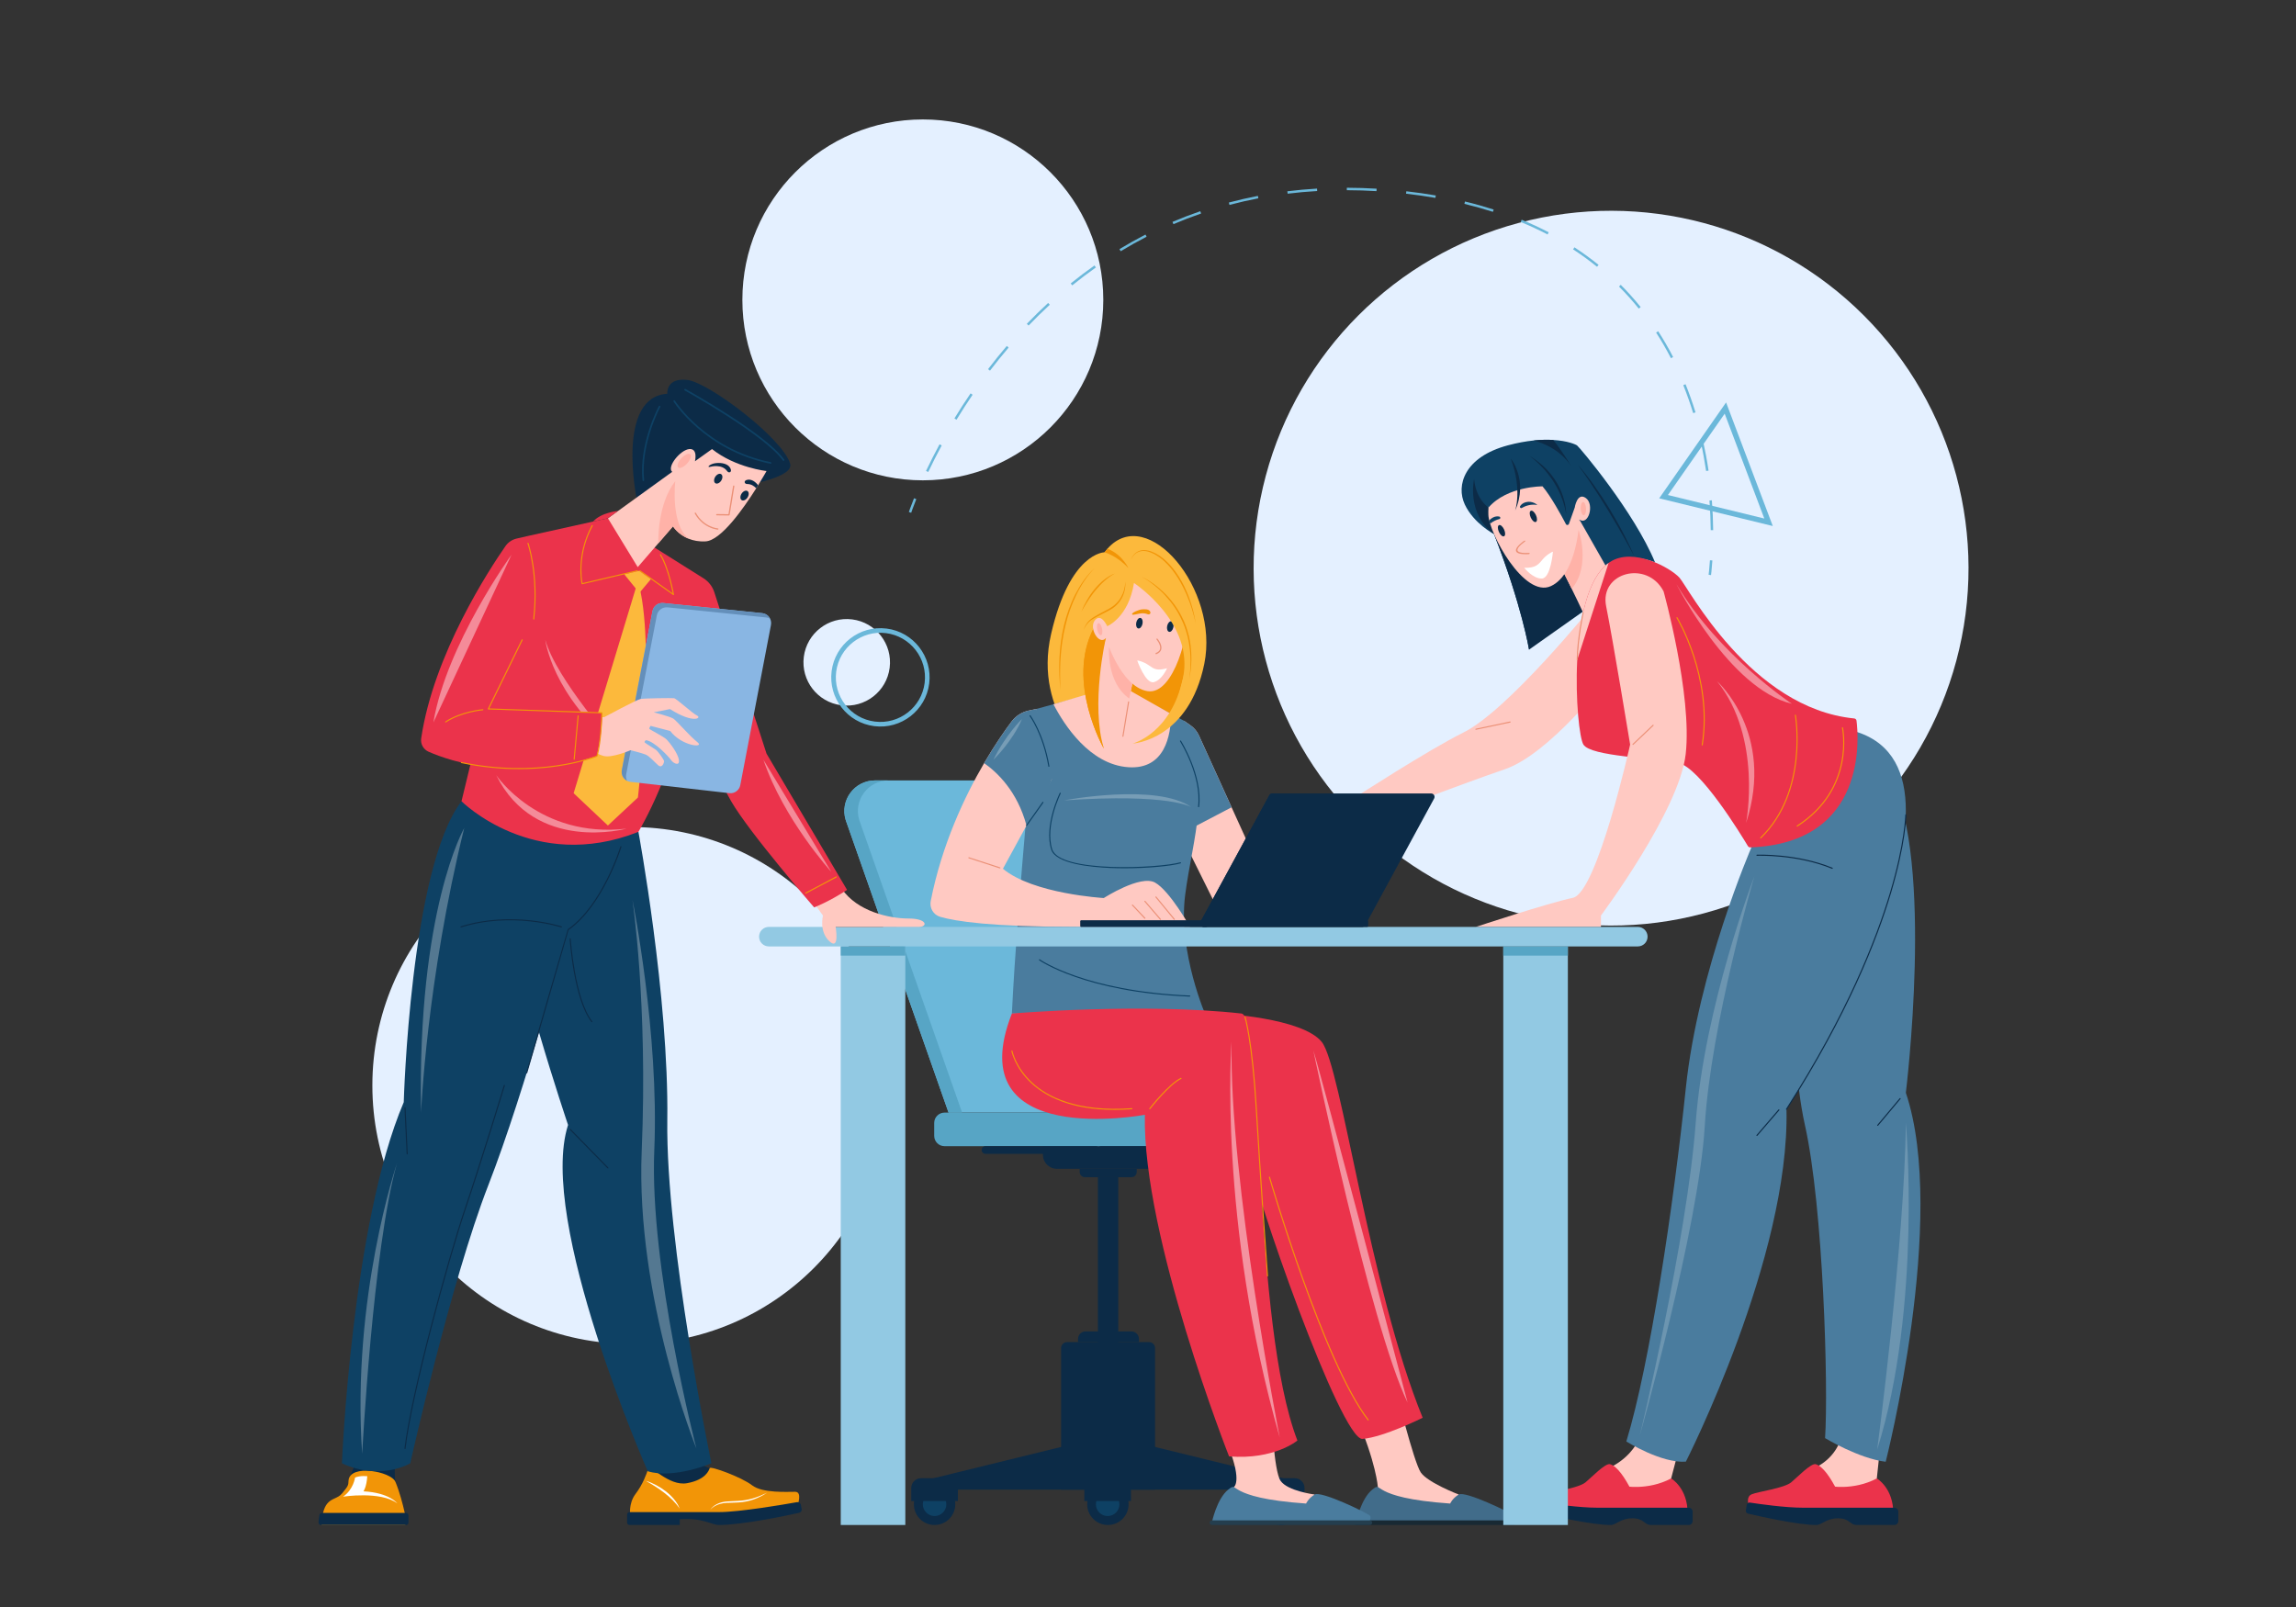 <?xml version="1.0" encoding="utf-8"?>
<!-- Generator: Adobe Illustrator 27.5.0, SVG Export Plug-In . SVG Version: 6.00 Build 0)  -->
<svg version="1.1" id="Layer_1" xmlns="http://www.w3.org/2000/svg" xmlns:xlink="http://www.w3.org/1999/xlink" x="0px" y="0px"
	 viewBox="0 0 600 420" style="enable-background:new 0 0 600 420;" xml:space="preserve">
<rect x="0" y="0" width="600" height="420" fill="#333333" stroke="none"/>
<g>
	
		<ellipse transform="matrix(0.707 -0.707 0.707 0.707 18.346 341.229)" style="fill:#E4F0FF;" cx="421.073" cy="148.469" rx="93.423" ry="93.423"/>
	<g>
		<path style="fill:#FFC9C2;" d="M481.744,368.427c0,0,2.187,11.284-8.528,15.688l4.491,5.711h12.828l-0.075-3.429l0.989-9.347
			L481.744,368.427z"/>
		<g>
			<path style="fill:#EB334B;" d="M477.999,388.364c0,0,6.267,1.312,12.462-1.968c0,0,4.373,2.512,4.3,9.236h-17.053
				L477.999,388.364z"/>
			<path style="fill:#EB334B;" d="M482.59,395.287c0,0-4.189-11.461-8.089-12.608c-1.239-0.364-4.959,3.544-6.413,4.737
				c-1.895,1.554-8.599,2.405-10.348,3.134c-1.749,0.729-0.583,3.571-0.583,3.571L482.59,395.287z"/>
			<path style="fill:#0C2B47;" d="M496.072,395.069c0-0.563-0.457-1.02-1.02-1.02h-23.831c-4.82,0-11.681-0.996-13.915-1.341
				c-0.405-0.063-0.784,0.216-0.847,0.621l-0.22,1.428c-0.059,0.383,0.186,0.747,0.564,0.836c2.713,0.637,12.996,2.975,17.843,2.975
				c1.458,0,2.551-1.749,5.684-1.749s2.988,1.749,4.956,1.749h9.765c0.563,0,1.02-0.457,1.02-1.02V395.069z"/>
		</g>
		<path style="fill:#FFC9C2;" d="M430.09,369.467c0,0,0.093,10.245-10.622,14.648l4.491,5.711h12.828l-0.075-3.429l2.321-8.86
			L430.09,369.467z"/>
		<g>
			<path style="fill:#EB334B;" d="M424.251,388.364c0,0,6.267,1.312,12.462-1.968c0,0,4.373,2.512,4.3,9.236H423.96L424.251,388.364
				z"/>
			<path style="fill:#EB334B;" d="M428.842,395.287c0,0-4.189-11.461-8.089-12.608c-1.239-0.364-4.959,3.544-6.413,4.737
				c-1.895,1.554-8.599,2.405-10.349,3.134c-1.749,0.729-0.583,3.571-0.583,3.571L428.842,395.287z"/>
			<path style="fill:#0C2B47;" d="M442.325,395.069c0-0.563-0.457-1.02-1.02-1.02h-23.831c-4.82,0-11.681-0.996-13.915-1.341
				c-0.406-0.063-0.784,0.216-0.847,0.621l-0.22,1.428c-0.059,0.383,0.186,0.747,0.564,0.836c2.713,0.637,12.996,2.975,17.843,2.975
				c1.457,0,2.551-1.749,5.684-1.749c3.134,0,2.988,1.749,4.956,1.749h9.766c0.564,0,1.02-0.457,1.02-1.02V395.069z"/>
		</g>
		<path style="fill:#4A7C9E;" d="M468.574,227.98c0,0-1.76,44.402,3.081,65.992c4.841,21.59,6.162,68.681,5.281,81.885
			c0,0,8.802,5.329,15.844,6.186c0,0,16.266-63.686,5.264-96.446c0,0,7.5-60.697-3.943-82.262
			C482.657,181.768,468.574,227.98,468.574,227.98z"/>
		<path style="fill:#4A7C9E;" d="M457.681,221.488c0,0-13.898,32.018-17.127,62.826c-3.228,30.808-9.39,72.178-15.551,92.423
			c0,0,9.098,5.721,15.551,5.281c0,0,27.177-53.381,26.297-92.111c0,0,55.318-86.294,18.618-98.537
			C448.769,179.128,457.681,221.488,457.681,221.488z"/>
		<path style="fill:#FFC9C2;" d="M416.091,158.443c0,0-21.994,27.232-33.668,33.008c-9.056,4.481-28.315,16.955-28.315,16.955
			l3.961,5.611c0,0,23.693-9.033,35.246-12.994c11.553-3.961,26.672-23.539,26.672-23.539L416.091,158.443z"/>
		<path style="fill:#0E4164;" d="M382.787,131.844c2.335,4.984,7.636,7.742,7.636,7.742c7.349,18.891,9.152,30.201,9.152,30.201
			l11.514-15.156l8.55-6.696c4.255-2.194,8.373-2.776,12.863-0.956c-5.489-13.261-19.699-30.052-20.369-30.551
			c-0.378-0.28-2.462-1.218-6.24-1.439c-1.46-0.09-3.176-0.07-5.144,0.137c-1.986,0.205-4.22,0.602-6.711,1.266
			C382.669,119.425,380.449,126.861,382.787,131.844z"/>
		<path style="fill:#0C2B47;" d="M415.791,150.683l0.934,6.992l-17.149,12.112c0,0-1.803-11.31-9.152-30.201l18.288-7.701
			L415.791,150.683z"/>
		<path style="fill:#0C2B47;" d="M388.981,132.649c0,0,8.736,12.272,1.441,6.937c-7.295-5.335-5.207-14.403-5.207-14.403
			C385.69,130.515,388.981,132.649,388.981,132.649z"/>
		<path style="fill:#FFC9C2;" d="M412.74,135.798l6.9,12.137c0,0,0.583,5.48-5.309,13.501c0,0-3.346-7.251-6.56-13.411
			L412.74,135.798z"/>
		<path style="fill:#FFB2A8;" d="M410.727,153.887c-0.927-1.89-1.948-3.93-2.956-5.863l3.52-8.661l1.224-0.894
			C412.515,138.469,415.846,147.822,410.727,153.887z"/>
		<path style="fill:#FFC9C2;" d="M412.74,135.798c0,0-0.439,14.159-7.451,17.386c-7.012,3.227-16.176-13.825-16.342-18.612
			c-0.166-4.788,1.353-10.617,10.205-13.519c8.852-2.902,12.359,11.612,12.359,11.612s0.652-4.157,2.928-2.481
			C416.713,131.86,415.098,137.442,412.74,135.798z"/>
		<path style="fill:#FFB2A8;" d="M413.085,132.974c0.053,0.952,0.406,1.707,0.788,1.686c0.383-0.021,0.65-0.811,0.597-1.763
			c-0.053-0.952-0.406-1.707-0.788-1.686C413.3,131.233,413.033,132.022,413.085,132.974z"/>
		<path style="fill:#FFFFFF;" d="M405.818,144.185c-0.247,0.039-1.652,0.765-2.76,2.103c-1.107,1.338-1.803,2.165-4.735,2.12
			c0,0,2.263,2.872,4.597,2.801C405.253,151.139,405.818,144.185,405.818,144.185z"/>
		<path style="fill:#0E4164;" d="M411.51,132.665l-1.518,4.266c-0.124,0.35-0.605,0.384-0.777,0.055
			c-1.074-2.051-3.871-7.223-6.116-9.877c0,0-9.212-0.096-14.117,5.539l-0.408-8.213l14.699-6.339
			C403.273,118.097,412.552,125.983,411.51,132.665z"/>
		<g>
			<g>
				<path style="fill:#0C2B47;" d="M416.66,126.987c1.371,1.926,2.659,3.911,3.901,5.922c1.215,2.028,2.406,4.071,3.494,6.17
					c0.564,1.038,1.072,2.106,1.602,3.162c0.261,0.53,0.499,1.071,0.75,1.606c0.25,0.535,0.493,1.073,0.733,1.613
					c-0.588-1.026-1.131-2.073-1.714-3.098l-0.864-1.543c-0.284-0.516-0.573-1.03-0.87-1.539l-0.876-1.535l-0.896-1.523
					c-0.586-1.022-1.207-2.023-1.812-3.034c-1.229-2.01-2.492-3.998-3.789-5.966c-0.324-0.492-0.651-0.982-0.983-1.469
					c-0.327-0.491-0.661-0.975-0.998-1.459c-0.664-0.975-1.354-1.931-2.057-2.879C413.854,123.177,415.291,125.061,416.66,126.987z"
					/>
			</g>
			<g>
				<path style="fill:#0C2B47;" d="M409.265,134.337c-1.648-10.021-9.793-15.32-9.793-15.32
					C409.585,124.969,409.265,134.337,409.265,134.337z"/>
			</g>
			<g>
				<path style="fill:#0C2B47;" d="M394.803,119.851c0,0,4.65,5.668,1.132,13.614C395.934,133.465,397.858,128.001,394.803,119.851z
					"/>
			</g>
			<g>
				<path style="fill:#0C2B47;" d="M400.75,115.125c1.968-0.207,3.685-0.227,5.144-0.137c2.222,2.702,4.503,6.508,4.789,6.99
					C407.215,116.542,400.944,115.169,400.75,115.125z"/>
			</g>
		</g>
		<path style="fill:#EB334B;" d="M457.42,221.471c-0.272,0.011-0.521-0.119-0.657-0.351c-1.67-2.791-12.45-20.529-18.225-21.747
			c-6.273-1.319-22.777-1.631-24.759-4.778c-0.991-1.568-2.146-11.584-1.608-22.154c0.521-10.383,2.672-21.311,8.198-25.319
			c0.113-0.079,0.226-0.159,0.34-0.232c6.058-3.98,15.847,1.54,18.157,4.071c2.293,2.514,18.604,34.14,45.684,36.812
			c0.311,0.028,0.561,0.266,0.6,0.572C485.689,192.534,488.095,220.31,457.42,221.471z"/>
		<path style="fill:#FFC9C2;" d="M434.733,154.549c0,0,7.522,26.999,5.784,42.513c-1.655,14.776-22.151,42.217-22.151,42.217v2.971
			h-32.678c0,0,18.955-6.271,25.322-7.592c6.366-1.32,14.984-40.061,14.984-40.061s-4.492-27.304-6.272-36.154
			C417.942,149.592,430.442,146.297,434.733,154.549z"/>
		<path style="fill:#0C2B47;" d="M401.385,134.646c0.365,0.805,0.356,1.596-0.02,1.767c-0.377,0.171-0.978-0.343-1.344-1.148
			c-0.365-0.805-0.356-1.596,0.021-1.767C400.418,133.327,401.02,133.841,401.385,134.646z"/>
		<path style="fill:#0C2B47;" d="M393.061,138.395c0.365,0.805,0.356,1.596-0.021,1.767c-0.377,0.171-0.978-0.343-1.343-1.148
			c-0.365-0.805-0.356-1.596,0.021-1.767C392.094,137.076,392.696,137.59,393.061,138.395z"/>
		<g>
			<path style="fill:#EB9076;" d="M399.622,144.797c-0.037,0.019-0.077,0.032-0.117,0.033c-2.109,0.107-3.234-0.19-3.345-0.884
				c-0.166-1.048,2.055-2.547,2.15-2.61c0.093-0.063,0.215-0.067,0.266-0.007c0.052,0.06,0.016,0.16-0.079,0.224
				c-0.021,0.014-2.082,1.405-1.946,2.259c0.089,0.556,1.145,0.799,3.055,0.702c0.105-0.005,0.167,0.061,0.139,0.149
				C399.729,144.717,399.681,144.766,399.622,144.797z"/>
		</g>
		<path style="fill:#0E4164;" d="M397.685,132.755c0.85-0.489,2.312-1.082,4.068-0.775c0,0-1.247-1.181-3.008-0.73
			c-0.777,0.199-1.231,0.623-1.496,1.034C397.06,132.578,397.382,132.93,397.685,132.755z"/>
		<path style="fill:#0E4164;" d="M389.406,136.863c0.844-0.691,1.755-1.036,2.418-1.206c0.34-0.09,0.323-0.566-0.017-0.645
			c-0.476-0.108-1.098-0.091-1.789,0.311c-0.351,0.204-0.628,0.447-0.843,0.702L389.406,136.863z"/>
		<path style="fill:#FFC9C2;" d="M420.37,147.122l-8.198,25.319C412.693,162.057,414.844,151.13,420.37,147.122z"/>
		<g>
			<path style="fill:#EB9076;" d="M432.104,189.456c-0.054-0.056-0.144-0.059-0.2-0.005l-5.266,5.001
				c-0.057,0.054-0.059,0.144-0.006,0.2c0.028,0.029,0.065,0.044,0.103,0.044c0.035,0,0.07-0.013,0.097-0.039l5.266-5.001
				C432.155,189.603,432.157,189.513,432.104,189.456z"/>
			<path style="fill:#EB9076;" d="M394.604,188.566l-8.946,1.887c-0.076,0.016-0.125,0.091-0.109,0.168
				c0.014,0.067,0.073,0.112,0.138,0.112c0.029-0.003,8.975-1.89,8.975-1.89c0.076-0.016,0.126-0.091,0.109-0.168
				C394.756,188.599,394.684,188.551,394.604,188.566z"/>
			<path style="fill:#EB9076;" d="M413.743,159.958c-0.079-0.017-0.151,0.033-0.168,0.109c-0.016,0.071-1.512,7.194-1.545,12.373
				c-0.001,0.078,0.063,0.142,0.14,0.142c0.079,0,0.142-0.063,0.143-0.141c0.033-5.149,1.523-12.244,1.538-12.316
				C413.868,160.049,413.819,159.975,413.743,159.958z"/>
		</g>
		<g>
			<path style="fill:#F29507;" d="M469.319,186.887c-0.014-0.077-0.09-0.129-0.164-0.114c-0.077,0.014-0.128,0.087-0.114,0.164
				c0.035,0.197,3.405,19.881-9.03,31.956c-0.056,0.055-0.058,0.144-0.003,0.2c0.028,0.029,0.065,0.043,0.102,0.043
				c0.035,0,0.071-0.013,0.098-0.04C472.749,206.918,469.355,187.086,469.319,186.887z"/>
			<path style="fill:#F29507;" d="M481.621,190.176c-0.017-0.076-0.091-0.125-0.169-0.107c-0.076,0.017-0.124,0.093-0.107,0.169
				c0.035,0.157,3.329,15.812-11.78,25.537c-0.065,0.043-0.085,0.13-0.042,0.196c0.027,0.042,0.072,0.065,0.119,0.065
				c0.027,0,0.053-0.007,0.077-0.022C484.997,206.179,481.657,190.335,481.621,190.176z"/>
			<path style="fill:#F29507;" d="M438.154,161.315c-0.066,0.041-0.087,0.128-0.046,0.195c0.094,0.153,9.377,15.539,6.586,33.165
				c-0.012,0.077,0.04,0.15,0.118,0.162c0.091,0.002,0.151-0.048,0.162-0.118c2.806-17.728-6.53-33.203-6.625-33.357
				C438.309,161.295,438.221,161.274,438.154,161.315z"/>
		</g>
		<g>
			<path style="fill:#0C2B47;" d="M498.185,212.957c0.001-0.078-0.062-0.142-0.14-0.143c-0.079,0-0.142,0.062-0.143,0.14
				c-0.001,0.072-0.123,7.338-4.013,20.39c-3.59,12.047-11.216,31.626-27.157,56.487c-0.042,0.066-0.023,0.153,0.043,0.195
				c0.024,0.015,0.05,0.022,0.076,0.022c0.046,0,0.092-0.023,0.119-0.065c15.964-24.898,23.601-44.509,27.195-56.576
				C498.063,220.323,498.184,213.029,498.185,212.957z"/>
			<path style="fill:#0C2B47;" d="M496.436,287.033l-5.85,6.983c-0.05,0.06-0.043,0.149,0.018,0.199
				c0.026,0.022,0.059,0.033,0.091,0.033c0.04,0,0.081-0.017,0.108-0.051l5.85-6.983c0.05-0.06,0.043-0.149-0.018-0.199
				C496.575,286.965,496.486,286.973,496.436,287.033z"/>
			<path style="fill:#0C2B47;" d="M464.758,289.986l-5.735,6.67c-0.051,0.059-0.044,0.149,0.015,0.2
				c0.027,0.023,0.06,0.034,0.092,0.034c0.04,0,0.079-0.017,0.107-0.049l5.735-6.67c0.051-0.06,0.044-0.149-0.015-0.2
				C464.899,289.921,464.809,289.927,464.758,289.986z"/>
			<path style="fill:#0C2B47;" d="M459.136,223.666c0.105-0.006,10.407-0.41,19.614,3.395c0.018,0.008,0.036,0.011,0.054,0.011
				c0.055,0,0.108-0.033,0.131-0.087c0.03-0.072-0.005-0.155-0.077-0.185c-9.262-3.827-19.631-3.419-19.735-3.417
				c-0.078,0.003-0.139,0.07-0.135,0.148C458.992,223.608,459.054,223.668,459.136,223.666z"/>
		</g>
		<path style="opacity:0.43;fill:#FFFFFF;" d="M438.087,152.659c0,0,13.885,27.448,30.174,31.281
			C468.262,183.94,449.174,171.342,438.087,152.659z"/>
		<path style="opacity:0.43;fill:#FFFFFF;" d="M448.738,178.066c0,0,15.205,13.517,7.561,37.013
			C456.299,215.079,460.608,192.913,448.738,178.066z"/>
		<path style="opacity:0.19;fill:#FFFFFF;" d="M458.448,229.044c0,0-13.048,33.858-15.312,64.369
			c-2.265,30.511-14.613,81.745-14.613,81.745s15.39-54.314,16.977-80.911C447.087,267.651,458.448,229.044,458.448,229.044z"/>
		<path style="opacity:0.19;fill:#FFFFFF;" d="M498.043,293.414c0,0,4.257,48.092-7.491,85.444
			C490.552,378.858,497.75,324.615,498.043,293.414z"/>
	</g>
	<circle style="fill:#E4F0FF;" cx="164.862" cy="283.698" r="67.554"/>
	<circle style="fill:#E4F0FF;" cx="241.159" cy="78.375" r="47.159"/>
	<g>
		<g>
			<path style="fill:#FFC9C2;" d="M360.067,388.67c0,0-0.411-6.429-5.743-18.625l10.398-7.054c0,0,4.73,19.19,6.578,21.86
				c1.848,2.669,9.899,5.752,9.899,5.752l-1.432,3.825h-18.481L360.067,388.67z"/>
			<path style="fill:#416C8A;" d="M354.323,397.96c0,0,1.311-6.309,4.326-8.669c3.015-2.36-1.442,2.163,20.321,3.671
				c0,0,0.524-1.311,2.229-2.36c1.704-1.049,14.093,4.982,14.487,5.572s-0.328,1.786-0.328,1.786H354.323z"/>
			<path style="fill:#182933;" d="M395.625,398.567h-41.264c-0.335,0-0.606-0.272-0.606-0.606s0.271-0.606,0.606-0.606h41.264
				c0.335,0,0.607,0.271,0.607,0.606S395.96,398.567,395.625,398.567z"/>
		</g>
		<path style="fill:#FCB93C;" d="M288.641,144.347c0,0-9.012-0.048-13.949,21.282c-4.937,21.33,11.65,33.648,11.65,33.648
			l9.614-4.936c3.486-0.833,6.383-2.237,8.53-4.367c0,0,7.007-8.344,6.826-18.801C311.131,160.715,295.321,145.712,288.641,144.347z
			"/>
		<path style="fill:#F29507;" d="M293.45,164.398l15.603-0.852c1.045,2.014,1.786,4.015,2.097,5.908l-4.406,17.245
			c-0.557,0.925-1.066,1.676-1.46,2.226c-1.503,1.324-4.238,3.543-6.873,4.698c-0.781,0.275-1.6,0.514-2.455,0.718l-2.295-4.134
			L293.45,164.398z"/>
		<g>
			<path style="fill:#0C2B47;" d="M238.819,393.157c0,2.987,2.422,5.409,5.409,5.409c2.988,0,5.409-2.422,5.409-5.409
				c0-2.988-2.422-5.409-5.409-5.409C241.241,387.748,238.819,390.17,238.819,393.157z"/>
			<path style="fill:#0E4164;" d="M241.159,393.157c0,1.695,1.374,3.07,3.07,3.07c1.695,0,3.07-1.374,3.07-3.07
				c0-1.695-1.374-3.07-3.07-3.07C242.533,390.088,241.159,391.462,241.159,393.157z"/>
			<path style="fill:#0C2B47;" d="M329.401,393.157c0,2.987,2.422,5.409,5.409,5.409c2.987,0,5.409-2.422,5.409-5.409
				c0-2.988-2.422-5.409-5.409-5.409C331.822,387.748,329.401,390.17,329.401,393.157z"/>
			<path style="fill:#0C2B47;" d="M284.11,393.157c0,2.987,2.422,5.409,5.409,5.409c2.987,0,5.409-2.422,5.409-5.409
				c0-2.988-2.422-5.409-5.409-5.409C286.532,387.748,284.11,390.17,284.11,393.157z"/>
			<path style="fill:#0E4164;" d="M286.386,393.157c0,1.695,1.374,3.07,3.07,3.07c1.695,0,3.07-1.374,3.07-3.07
				c0-1.695-1.374-3.07-3.07-3.07C287.76,390.088,286.386,391.462,286.386,393.157z"/>
			<path style="fill:#0E4164;" d="M331.74,393.157c0,1.695,1.374,3.07,3.07,3.07c1.695,0,3.069-1.374,3.069-3.07
				c0-1.695-1.374-3.07-3.069-3.07C333.115,390.088,331.74,391.462,331.74,393.157z"/>
			<path style="fill:#0C2B47;" d="M276.174,305.468h26.79c2.006,0,3.632-1.626,3.632-3.632v-2.269h-34.053v2.269
				C272.542,303.842,274.168,305.468,276.174,305.468z"/>
			<rect x="286.913" y="307.661" style="fill:#0C2B47;" width="5.311" height="51.604"/>
			<path style="fill:#0C2B47;" d="M277.299,389.322h24.539v-37.011c0-0.852-0.691-1.543-1.543-1.543h-21.453
				c-0.852,0-1.543,0.691-1.543,1.543V389.322z"/>
			<path style="fill:#0C2B47;" d="M289.568,375.159l49.306,12.089c1.208,0.296,0.993,2.073-0.25,2.073h-98.111
				c-1.243,0-1.458-1.777-0.251-2.073L289.568,375.159z"/>
			<path style="fill:#6BB8DA;" d="M247.882,290.786h56.995l-24.071-79.582c-1.299-4.296-5.259-7.235-9.747-7.235h-42.395
				c-5.374,0-9.225,5.187-7.669,10.331L247.882,290.786z"/>
			<path style="fill:#0C2B47;" d="M283.36,392.307h12.191v-3.402c0-1.419-1.15-2.569-2.568-2.569h-7.054
				c-1.418,0-2.568,1.15-2.568,2.569V392.307z"/>
			<path style="fill:#0C2B47;" d="M328.714,392.307h12.191v-3.402c0-1.419-1.15-2.569-2.569-2.569h-7.054
				c-1.418,0-2.569,1.15-2.569,2.569V392.307z"/>
			<path style="fill:#0C2B47;" d="M238.133,392.307h12.191v-3.402c0-1.419-1.15-2.569-2.568-2.569h-7.054
				c-1.418,0-2.568,1.15-2.568,2.569V392.307z"/>
			<path style="fill:#57A5C5;" d="M228.663,203.969h3.541c-5.374,0-9.225,5.187-7.669,10.331l26.887,76.486h-3.541l-26.887-76.486
				C219.439,209.157,223.289,203.969,228.663,203.969z"/>
			<g>
				<path style="fill:#0C2B47;" d="M254.59,386.596c0.022,0,0.044-0.002,0.067-0.007l35.016-8.148l35.96,8.148
					c0.16,0.039,0.317-0.063,0.353-0.223c0.036-0.159-0.063-0.317-0.222-0.353l-36.093-8.178l-0.066,0.015l-35.081,8.163
					c-0.159,0.037-0.258,0.196-0.221,0.354C254.334,386.504,254.456,386.596,254.59,386.596z"/>
			</g>
			<path style="fill:#57A5C5;" d="M335.006,293.487v3.379c0,1.49-1.21,2.7-2.7,2.7h-85.473c-1.495,0-2.705-1.21-2.705-2.7v-3.379
				c0-1.49,1.21-2.7,2.705-2.7h85.473C333.796,290.788,335.006,291.998,335.006,293.487z"/>
			<path style="fill:#0C2B47;" d="M283.502,307.661h12.202c0.745,0,1.349-0.604,1.349-1.349v-0.843h-14.9v0.843
				C282.153,307.057,282.757,307.661,283.502,307.661z"/>
			<path style="fill:#0C2B47;" d="M281.71,350.768h15.923v-0.808c0-1.1-0.892-1.992-1.992-1.992h-11.939
				c-1.1,0-1.992,0.892-1.992,1.992V350.768z"/>
			<path style="fill:#0C2B47;" d="M256.527,300.568c0,0.551,0.447,0.997,0.997,0.997h28.86c0.551,0,0.997-0.447,0.997-0.997
				c0-0.551-0.446-0.997-0.997-0.997h-28.86C256.974,299.57,256.527,300.017,256.527,300.568z"/>
			<path style="fill:#0C2B47;" d="M286.755,300.568c0,0.551,0.447,0.997,0.997,0.997h28.86c0.551,0,0.997-0.447,0.997-0.997
				c0-0.551-0.447-0.997-0.997-0.997h-28.86C287.201,299.57,286.755,300.017,286.755,300.568z"/>
		</g>
		<g>
			<path style="fill:#FFC9C2;" d="M322.417,388.67c0,0,2.246-1.292-1.313-10.327l11.223-8.875c0,0,0.482,14.899,2.33,17.568
				c1.848,2.669,8.893,3.567,8.893,3.567l-1.432,3.825h-18.481L322.417,388.67z"/>
			<path style="fill:#4A7C9E;" d="M316.673,397.96c0,0,1.311-6.309,4.326-8.669c3.015-2.36-1.442,2.163,20.321,3.671
				c0,0,0.524-1.311,2.229-2.36c1.704-1.049,14.093,4.982,14.487,5.572s-0.328,1.786-0.328,1.786H316.673z"/>
			<path style="fill:#243E4E;" d="M357.975,398.567h-41.264c-0.335,0-0.606-0.272-0.606-0.606s0.271-0.606,0.606-0.606h41.264
				c0.335,0,0.607,0.271,0.607,0.606S358.31,398.567,357.975,398.567z"/>
		</g>
		<path style="fill:#FFC9C2;" d="M332.506,234.442l-15.468,0.793l-8.561-17.245l-3.074-6.188l3.986-23.434l1.721,1.206
			c0.957,0.668,1.721,1.585,2.202,2.65l8.532,18.769L332.506,234.442z"/>
		<path style="fill:#4A7C9E;" d="M321.845,210.991l-13.367,6.998l-3.074-6.188l3.986-23.434l1.721,1.206
			c0.957,0.668,1.721,1.585,2.202,2.65L321.845,210.991z"/>
		<path style="fill:#4A7C9E;" d="M315.255,265.796l-50.825-0.906c1.432-29.656,6.375-79.609,6.375-79.609l4.49-1.217l17.194-4.654
			l13.554,7.185l3.346,1.772c7.649,17.217,2.231,30.607,0.317,45.594C307.793,248.947,315.255,265.796,315.255,265.796z"/>
		<path style="fill:#FFC9C2;" d="M310.981,242.249h-29.548c-22.301,0-31.756-1.455-35.759-2.638
			c-1.749-0.521-2.808-2.299-2.457-4.093c2.904-14.771,8.855-27.329,13.956-36.065c2.899-4.96,5.531-8.685,7.179-10.882
			c1.087-1.449,2.655-2.463,4.427-2.848l2.027-0.442l4.037,18.389l-6.59,12.082l-6.16,11.301c7.864,6.59,26.355,7.655,26.355,7.655
			s9.568-6.166,13.396-4.042C305.664,232.794,310.981,242.249,310.981,242.249z"/>
		<path style="fill:#FFC9C2;" d="M306.043,186.595c-0.045,5.486-1.568,14.573-11.176,13.922
			c-10.1-0.685-16.764-11.046-19.572-16.453l17.25-5.12L306.043,186.595z"/>
		<path style="fill:#EB334B;" d="M318.953,264.891c0,0,21.364,1.063,26.465,7.44c5.102,6.377,12.329,63.772,26.359,98.209
			c0,0-10.203,5.102-15.73,5.527c-5.527,0.425-28.485-64.197-30.611-77.377C323.31,285.511,318.953,264.891,318.953,264.891z"/>
		<path style="fill:#EB334B;" d="M264.428,264.891c0,0,34.096-2.878,60.001,0c5.739,0.638,2.814,80.99,14.612,111.601
			c0,0-6.058,5.102-17.856,4.145c0,0-22.695-57.541-22.001-89.281C299.183,291.356,250.398,300.603,264.428,264.891z"/>
		<path style="fill:#FFC9C2;" d="M288.98,166.771l-3.155,12.253c0,0,0.625,5.374,7.836,11.184c0,0,1.281-7.319,2.702-13.625
			L288.98,166.771z"/>
		<path style="fill:#F29507;" d="M288.98,166.771c0,0-4.038,17.382-0.509,28.887c0,0-9.956-17.341-2.704-31.398L288.98,166.771z"/>
		<path style="fill:#FFB2A8;" d="M295.102,182.559c0.383-1.921,0.815-3.999,1.261-5.977l-5.23-6.95l-1.314-0.512
			C289.819,169.12,289.053,178.325,295.102,182.559z"/>
		<path style="fill:#F29507;" d="M285.767,164.26l1.615,1.262c-5.832,12.423,1.089,30.136,1.089,30.136
			S278.515,178.317,285.767,164.26z"/>
		<path style="fill:#FFC9C2;" d="M288.98,166.771c0,0,3.77,12.63,10.845,13.86c7.075,1.231,11.253-16.289,10.261-20.635
			c-0.992-4.345-3.748-9.226-12.401-9.726c-8.653-0.5-8.347,13.389-8.347,13.389s-1.578-3.583-3.224-1.533
			C284.468,164.177,287.252,168.812,288.98,166.771z"/>
		<path style="fill:#FFB2A8;" d="M287.996,164.314c0.179,0.869,0.042,1.632-0.307,1.704c-0.349,0.072-0.778-0.574-0.957-1.443
			c-0.18-0.869-0.042-1.632,0.307-1.704C287.388,162.798,287.817,163.445,287.996,164.314z"/>
		<path style="fill:#FFFFFF;" d="M297.179,172.622c0.233-0.024,1.681,0.296,3.006,1.243c1.325,0.946,2.154,1.528,4.8,0.784
			c0,0-1.361,3.146-3.492,3.642C299.361,178.788,297.179,172.622,297.179,172.622z"/>
		<path style="fill:#0C2B47;" d="M306.633,163.935c-0.159,0.756-0.652,1.293-1.101,1.199c-0.449-0.094-0.684-0.784-0.524-1.541
			c0.159-0.756,0.652-1.293,1.101-1.198C306.558,162.489,306.793,163.179,306.633,163.935z"/>
		<path style="fill:#FCB93C;" d="M289.339,163.66c0,0,5.558-2.241,6.998-11.29c0,0,15.936,10.471,12.778,24.965
			c-3.083,14.152-12.691,16.883-13.143,17.003c0.439-0.027,14.707-1.112,18.737-20.831c3.997-19.554-14.868-41.951-25.317-30.089
			c-0.257,0.29-0.507,0.6-0.751,0.93C285.941,147.999,289.339,163.66,289.339,163.66z"/>
		<g>
			<g>
				<path style="fill:#F29507;" d="M288.641,144.347c0.244-0.331,0.494-0.641,0.751-0.93c2.171,0.821,3.631,2.316,4.494,3.465
					c0.65,0.864,0.961,1.534,0.983,1.584c-2.901-3.149-6.026-4.062-6.218-4.116C288.645,144.348,288.641,144.347,288.641,144.347z"
					/>
			</g>
			<g>
				<path style="fill:#F29507;" d="M309.201,161.937l0.205,0.456l0.102,0.228l0.09,0.233l0.359,0.932
					c0.203,0.634,0.429,1.261,0.581,1.909l0.126,0.483l0.063,0.241l0.049,0.245l0.196,0.978c0.065,0.326,0.099,0.657,0.148,0.986
					c0.042,0.33,0.094,0.658,0.11,0.99l0.073,0.993c0.025,0.331,0.016,0.663,0.025,0.995l0.008,0.497
					c0.005,0.166,0.005,0.332-0.005,0.497l-0.042,0.993c-0.01,0.165-0.013,0.331-0.029,0.496l-0.053,0.494l-0.105,0.987
					c-0.085,0.656-0.208,1.307-0.316,1.958l0.107-0.985c0.033-0.328,0.086-0.654,0.105-0.984l0.061-0.987l0.03-0.493
					c0.008-0.164,0.004-0.329,0.006-0.494l0.013-0.987c0.006-0.164,0.001-0.329-0.008-0.493l-0.021-0.493
					c-0.018-0.328-0.018-0.657-0.052-0.984l-0.099-0.98c-0.025-0.327-0.084-0.651-0.135-0.975c-0.055-0.323-0.088-0.65-0.156-0.971
					l-0.202-0.963l-0.051-0.24l-0.064-0.237l-0.129-0.474c-0.156-0.637-0.384-1.253-0.589-1.874l-0.362-0.913l-0.09-0.228
					l-0.103-0.223l-0.205-0.446c-0.544-1.191-1.181-2.34-1.916-3.426c-0.736-1.085-1.568-2.103-2.455-3.07
					c-0.891-0.964-1.857-1.861-2.89-2.677c-1.024-0.826-2.112-1.578-3.27-2.214c2.385,1.147,4.522,2.788,6.379,4.683
					C306.548,157.298,308.08,159.521,309.201,161.937z"/>
			</g>
			<g>
				<path style="fill:#F29507;" d="M298.09,143.876c0.61-0.151,1.25-0.114,1.858,0.004c0.611,0.125,1.192,0.351,1.749,0.616
					l0.412,0.212c0.137,0.071,0.265,0.158,0.397,0.236l0.394,0.243c0.131,0.081,0.265,0.159,0.385,0.256l0.738,0.557
					c0.239,0.194,0.462,0.407,0.693,0.61c0.898,0.84,1.717,1.765,2.43,2.763c0.183,0.246,0.364,0.494,0.526,0.754l0.501,0.771
					c0.158,0.262,0.309,0.529,0.464,0.793l0.231,0.397c0.075,0.133,0.142,0.271,0.213,0.407l0.419,0.817
					c0.133,0.275,0.257,0.555,0.386,0.832c0.267,0.551,0.48,1.124,0.712,1.689c0.883,2.279,1.502,4.655,1.874,7.061
					c-0.278-1.185-0.55-2.37-0.931-3.524c-0.349-1.163-0.775-2.299-1.228-3.422c-0.245-0.554-0.469-1.117-0.74-1.659
					c-0.132-0.272-0.258-0.547-0.394-0.817l-0.427-0.8c-0.072-0.133-0.14-0.268-0.214-0.4l-0.23-0.391
					c-0.154-0.26-0.304-0.522-0.461-0.78c-0.338-0.5-0.648-1.02-1.019-1.496c-0.694-0.987-1.497-1.893-2.365-2.723
					c-0.223-0.201-0.438-0.412-0.668-0.605l-0.711-0.553c-0.115-0.097-0.244-0.174-0.37-0.255l-0.379-0.243
					c-0.127-0.079-0.249-0.168-0.381-0.24l-0.395-0.216c-0.533-0.272-1.09-0.499-1.669-0.64c-0.577-0.133-1.181-0.187-1.762-0.067
					c-0.581,0.109-1.132,0.385-1.573,0.793c-0.439,0.407-0.795,0.915-1.025,1.478c0.19-0.579,0.519-1.115,0.953-1.553
					C296.919,144.341,297.481,144.02,298.09,143.876z"/>
			</g>
			<g>
				<path style="fill:#F29507;" d="M278.044,163.41c0.344-1.393,0.744-2.773,1.24-4.12c0.493-1.347,1.048-2.674,1.712-3.947
					c0.661-1.273,1.395-2.51,2.233-3.673c0.418-0.582,0.868-1.141,1.337-1.682c0.471-0.539,0.966-1.059,1.514-1.519
					c-1.027,0.994-1.902,2.129-2.694,3.31c-0.799,1.178-1.499,2.421-2.121,3.699c-1.241,2.558-2.196,5.254-2.839,8.024
					c-0.348,1.379-0.602,2.78-0.817,4.186c-0.094,0.705-0.2,1.409-0.261,2.119c-0.034,0.354-0.075,0.708-0.104,1.063l-0.081,1.065
					c-0.065,0.71-0.075,1.422-0.111,2.134c-0.029,0.712-0.019,1.425-0.032,2.138c0.001,0.713,0.019,1.426,0.027,2.14l0.092,2.14
					c-0.069-0.711-0.137-1.422-0.196-2.135c-0.038-0.714-0.085-1.428-0.116-2.142c-0.008-0.715-0.034-1.431-0.024-2.146
					c0.018-0.715,0.01-1.432,0.057-2.147C276.998,169.056,277.38,166.202,278.044,163.41z"/>
			</g>
			<g>
				<path style="fill:#F29507;" d="M285.883,161.248c1.268-0.778,2.596-1.421,3.886-2.123c0.624-0.356,1.237-0.746,1.749-1.253
					c0.278-0.231,0.498-0.518,0.741-0.783c0.109-0.143,0.21-0.292,0.318-0.437c0.113-0.142,0.201-0.299,0.293-0.454
					c0.37-0.62,0.662-1.291,0.859-1.993c0.204-0.701,0.317-1.43,0.337-2.167c0.113,1.471-0.205,2.994-0.93,4.312
					c-0.165,0.339-0.393,0.641-0.605,0.952c-0.246,0.285-0.471,0.591-0.755,0.841c-0.138,0.128-0.267,0.268-0.416,0.384l-0.45,0.342
					c-0.076,0.056-0.149,0.117-0.227,0.168l-0.242,0.146l-0.485,0.291c-0.653,0.35-1.31,0.681-1.966,1.018
					c-0.657,0.332-1.313,0.666-1.949,1.023c-0.631,0.363-1.239,0.766-1.725,1.303c-0.489,0.535-0.848,1.185-1.187,1.839
					c0.259-0.69,0.583-1.364,1.04-1.964C284.638,162.099,285.253,161.64,285.883,161.248z"/>
			</g>
			<g>
				<path style="fill:#F29507;" d="M284.068,156.819c0.146-0.243,0.293-0.486,0.443-0.726c0.076-0.12,0.147-0.243,0.226-0.361
					l0.243-0.35l0.493-0.695l0.53-0.668c0.728-0.873,1.519-1.699,2.41-2.411c0.447-0.352,0.908-0.688,1.399-0.977
					c0.491-0.284,0.996-0.554,1.538-0.72c-0.507,0.248-0.984,0.546-1.433,0.881c-0.458,0.322-0.884,0.685-1.306,1.05
					c-0.833,0.745-1.594,1.565-2.304,2.427l-0.528,0.651l-0.495,0.677c-0.347,0.44-0.63,0.925-0.955,1.382
					c-0.163,0.229-0.294,0.477-0.446,0.713l-0.446,0.716c-0.285,0.485-0.553,0.98-0.848,1.463c0.214-0.522,0.449-1.036,0.678-1.555
					C283.531,157.818,283.781,157.308,284.068,156.819z"/>
			</g>
		</g>
		<path style="fill:#92C9E3;" d="M428.003,247.354H200.916c-1.409,0-2.551-1.142-2.551-2.551s1.142-2.551,2.551-2.551h227.086
			c1.409,0,2.551,1.142,2.551,2.551S429.412,247.354,428.003,247.354z"/>
		<rect x="219.708" y="247.356" style="fill:#92C9E3;" width="16.872" height="151.211"/>
		<rect x="392.843" y="247.356" style="fill:#92C9E3;" width="16.877" height="151.211"/>
		<rect x="219.708" y="247.356" style="fill:#57A5C5;" width="16.872" height="2.401"/>
		<rect x="392.843" y="247.356" style="fill:#57A5C5;" width="16.877" height="2.401"/>
		<g>
			<g>
				<path style="fill:#0C2B47;" d="M355.997,242.252h-41.514c-0.674,0-1.103-0.721-0.781-1.313l17.999-33.099
					c0.156-0.286,0.455-0.464,0.781-0.464h41.514c0.674,0,1.103,0.721,0.781,1.313l-17.999,33.099
					C356.622,242.074,356.323,242.252,355.997,242.252z"/>
			</g>
			<path style="fill:#0C2B47;" d="M314.843,240.939l17.999-33.099c0.156-0.286,0.455-0.464,0.781-0.464h-1.141
				c-0.326,0-0.625,0.178-0.781,0.464l-17.999,33.099c-0.322,0.592,0.107,1.313,0.781,1.313h1.141
				C314.95,242.252,314.521,241.531,314.843,240.939z"/>
			<path style="fill:#0C2B47;" d="M357.322,242.252h-74.816c-0.119,0-0.216-0.097-0.216-0.216v-1.301
				c0-0.119,0.096-0.216,0.216-0.216h74.816c0.119,0,0.216,0.097,0.216,0.216v1.301
				C357.538,242.155,357.441,242.252,357.322,242.252z"/>
		</g>
		<path style="fill:#F29507;" d="M295.865,160.595c0.177,0.264,1.659-0.267,2.577-0.313c0.918-0.046,1.419,0.294,1.717,0.297
			c0.298,0.003,0.694-0.299,0.339-0.853c-0.356-0.554-1.383-0.527-2.136-0.454C297.609,159.346,295.573,160.158,295.865,160.595z"/>
		<path style="fill:#0C2B47;" d="M298.56,163.049c-0.159,0.756-0.652,1.293-1.101,1.199c-0.449-0.094-0.684-0.784-0.524-1.541
			c0.159-0.757,0.652-1.293,1.101-1.199C298.484,161.603,298.719,162.293,298.56,163.049z"/>
		<g>
			<path style="fill:#EB9076;" d="M302.16,170.975c-0.081,0.023-0.167-0.019-0.197-0.098c-0.031-0.084,0.011-0.177,0.095-0.208
				c0.606-0.228,0.973-0.574,1.089-1.028c0.28-1.089-0.896-2.483-0.908-2.497c-0.058-0.068-0.05-0.17,0.018-0.228
				c0.067-0.058,0.17-0.05,0.228,0.018c0.053,0.062,1.297,1.538,0.976,2.787c-0.145,0.562-0.578,0.983-1.289,1.251
				C302.167,170.973,302.163,170.974,302.16,170.975z"/>
		</g>
		<path style="fill:#4A7C9E;" d="M274.842,203.671c-1.409,4.137-3.759,8.143-6.59,12.082c-2.412-8.985-7.689-13.933-11.08-16.3
			c2.899-4.96,5.531-8.685,7.179-10.882c1.087-1.449,2.655-2.463,4.427-2.848l2.027-0.442
			C273.593,191.087,274.819,197.243,274.842,203.671z"/>
		<g>
			<path style="fill:#EB9076;" d="M294.951,183.302c-0.086-0.013-0.15,0.04-0.163,0.117l-1.478,8.991
				c-0.013,0.077,0.04,0.15,0.117,0.163c0.091,0.002,0.151-0.047,0.163-0.117l1.478-8.991
				C295.08,183.387,295.028,183.314,294.951,183.302z"/>
			<path style="fill:#EB9076;" d="M261.345,226.692l-8.115-2.642c-0.074-0.024-0.154,0.017-0.178,0.091
				c-0.024,0.074,0.016,0.154,0.091,0.179l8.115,2.642c0.103,0.007,0.159-0.031,0.178-0.091
				C261.46,226.796,261.419,226.717,261.345,226.692z"/>
			<path style="fill:#EB9076;" d="M306.987,240.184l-4.812-5.851c-0.05-0.06-0.139-0.07-0.2-0.019
				c-0.06,0.049-0.069,0.139-0.019,0.199l4.813,5.851c0.028,0.034,0.068,0.052,0.109,0.052c0.031,0,0.064-0.01,0.09-0.032
				C307.028,240.333,307.037,240.244,306.987,240.184z"/>
			<path style="fill:#EB9076;" d="M299.294,235.463c-0.051-0.06-0.14-0.066-0.199-0.015c-0.059,0.051-0.066,0.14-0.015,0.2
				l4.058,4.718c0.028,0.033,0.068,0.049,0.107,0.049c0.033,0,0.066-0.011,0.092-0.034c0.059-0.051,0.066-0.14,0.015-0.2
				L299.294,235.463z"/>
			<path style="fill:#EB9076;" d="M296.035,236.449c-0.053-0.056-0.143-0.06-0.2-0.006c-0.057,0.054-0.059,0.143-0.005,0.2
				l3.255,3.444c0.028,0.029,0.065,0.044,0.103,0.044c0.035,0,0.07-0.013,0.097-0.039c0.057-0.054,0.059-0.143,0.005-0.2
				L296.035,236.449z"/>
		</g>
		<g>
			<path style="fill:#0E4164;" d="M273.958,200.304c0.012,0.069,0.071,0.118,0.139,0.118c0.101-0.015,0.153-0.088,0.139-0.165
				c-1.441-8.506-4.909-13.241-4.943-13.288c-0.046-0.063-0.135-0.075-0.198-0.029c-0.062,0.047-0.076,0.135-0.029,0.198
				C269.101,187.184,272.53,191.87,273.958,200.304z"/>
			<path style="fill:#0E4164;" d="M272.624,209.585c-0.064-0.044-0.152-0.03-0.197,0.034l-4.29,6.052
				c-0.045,0.064-0.03,0.152,0.034,0.197c0.025,0.017,0.054,0.026,0.082,0.026c0.044,0,0.088-0.021,0.116-0.06l4.29-6.052
				C272.703,209.718,272.687,209.63,272.624,209.585z"/>
			<path style="fill:#0E4164;" d="M308.607,193.591c-0.042-0.066-0.13-0.086-0.195-0.044c-0.066,0.042-0.086,0.129-0.044,0.195
				c0.057,0.09,5.692,9.078,4.715,17.074c-0.009,0.078,0.046,0.148,0.123,0.158c0.088,0.001,0.149-0.051,0.158-0.123
				C314.354,202.754,308.665,193.682,308.607,193.591z"/>
			<path style="fill:#0E4164;" d="M274.707,222.057c1.17,3.677,10.216,4.585,15.504,4.799c1.245,0.051,2.497,0.074,3.733,0.074
				c6.283,0,12.15-0.601,14.583-1.288c0.075-0.021,0.119-0.1,0.097-0.175c-0.021-0.075-0.096-0.119-0.175-0.098
				c-5.471,1.546-31.497,2.809-33.473-3.398c-1.941-6.101,2.173-14.51,2.214-14.594c0.035-0.07,0.006-0.155-0.064-0.19
				c-0.071-0.034-0.155-0.006-0.19,0.064C276.896,207.337,272.731,215.847,274.707,222.057z"/>
			<path style="fill:#0E4164;" d="M310.919,260.184c-27.299-1.117-39.082-9.37-39.198-9.454c-0.062-0.045-0.151-0.031-0.197,0.032
				c-0.045,0.064-0.031,0.152,0.033,0.198c0.116,0.084,11.956,8.386,39.352,9.507c0.081,0,0.144-0.06,0.147-0.136
				C311.059,260.253,310.998,260.187,310.919,260.184z"/>
		</g>
		<g>
			<path style="fill:#F29507;" d="M325.485,265.753c-0.024-0.075-0.101-0.115-0.179-0.091c-0.074,0.024-0.115,0.104-0.091,0.178
				c0.019,0.058,1.893,6.043,2.945,23.928c1.054,17.904,2.907,43.449,2.925,43.705c0.005,0.075,0.067,0.131,0.141,0.131
				c0.089-0.006,0.147-0.074,0.141-0.152c-0.018-0.256-1.871-25.799-2.924-43.701C327.389,271.831,325.504,265.811,325.485,265.753z
				"/>
			<path style="fill:#F29507;" d="M308.568,281.712c-3.148,1.507-8.007,7.704-8.213,7.967c-0.048,0.062-0.037,0.151,0.024,0.199
				c0.026,0.02,0.057,0.03,0.087,0.03c0.042,0,0.083-0.019,0.112-0.055c0.05-0.064,5.023-6.408,8.112-7.886
				c0.07-0.034,0.1-0.118,0.066-0.189C308.724,281.708,308.64,281.679,308.568,281.712z"/>
			<path style="fill:#F29507;" d="M357.65,371.019c-11.656-15.091-25.634-62.917-25.774-63.398
				c-0.023-0.075-0.103-0.119-0.175-0.096c-0.075,0.022-0.118,0.1-0.097,0.176c0.14,0.482,14.134,48.359,25.822,63.492
				c0.028,0.036,0.07,0.055,0.112,0.055c0.03,0,0.061-0.01,0.086-0.03C357.686,371.17,357.698,371.081,357.65,371.019z"/>
			<path style="fill:#F29507;" d="M295.78,289.625c-14.433,1.068-22.155-3.065-26.086-6.72c-4.255-3.956-5.116-8.221-5.124-8.263
				c-0.014-0.077-0.09-0.127-0.165-0.113c-0.077,0.015-0.127,0.089-0.112,0.166c0.008,0.043,0.88,4.385,5.195,8.404
				c3.54,3.298,10.111,6.98,21.802,6.98c1.426,0,2.93-0.055,4.512-0.172c0.078-0.006,0.137-0.074,0.131-0.152
				C295.925,289.677,295.868,289.616,295.78,289.625z"/>
		</g>
		<path style="opacity:0.47;fill:#FFFFFF;" d="M343.207,274.526c0,0,14.815,71.668,24.628,92.05
			C367.835,366.576,345.377,281.367,343.207,274.526z"/>
		<path style="opacity:0.47;fill:#FFFFFF;" d="M321.845,272.215c0,0-3.631,46.615,12.592,103.515
			C334.438,375.729,321.149,308.449,321.845,272.215z"/>
		<path style="opacity:0.25;fill:#FFFFFF;" d="M267.057,187.937c0,0-4.246,4.071-7.454,10.629
			C259.603,198.566,264.604,193.774,267.057,187.937z"/>
		<path style="opacity:0.25;fill:#FFFFFF;" d="M278.098,209.181c0,0,24.115-4.62,33.242,1.794
			C311.339,210.976,305.934,207.294,278.098,209.181z"/>
	</g>
	<path style="fill:#E4F0FF;" d="M222.695,161.884c6.196,0.786,10.582,6.446,9.796,12.642c-0.786,6.196-6.446,10.582-12.642,9.796
		c-6.196-0.786-10.582-6.446-9.796-12.642C210.839,165.483,216.499,161.098,222.695,161.884z"/>
	<g>
		<path style="fill:#6BB8DA;" d="M242.825,178.649c-0.892,7.032-7.338,12.026-14.369,11.134c-7.031-0.892-12.026-7.338-11.134-14.37
			c0.892-7.031,7.338-12.026,14.37-11.134C238.723,165.172,243.717,171.618,242.825,178.649z M218.517,175.565
			c-0.809,6.373,3.718,12.215,10.091,13.023c6.373,0.809,12.215-3.718,13.023-10.091c0.808-6.372-3.718-12.215-10.091-13.023
			C225.167,164.666,219.325,169.193,218.517,175.565z"/>
	</g>
	<g>
		<g>
			<path style="fill:#6BB8DA;" d="M238.115,134.015l-0.605-0.199c0.004-0.013,0.442-1.337,1.349-3.6l0.592,0.237
				C238.552,132.695,238.119,134.002,238.115,134.015z"/>
		</g>
		<g>
			<path style="fill:#6BB8DA;" d="M447.057,138.565c-0.026-2.571-0.141-5.18-0.34-7.757l0.635-0.049
				c0.201,2.591,0.316,5.215,0.342,7.8L447.057,138.565z M242.569,123.354l-0.576-0.273c1.099-2.316,2.289-4.657,3.534-6.957
				l0.561,0.303C244.849,118.718,243.665,121.048,242.569,123.354z M445.852,123.094c-0.38-2.581-0.854-5.148-1.407-7.63
				l0.623-0.139c0.556,2.497,1.033,5.08,1.416,7.676L445.852,123.094z M249.957,109.693l-0.544-0.332
				c1.349-2.216,2.771-4.421,4.226-6.553l0.527,0.359C252.717,105.291,251.301,107.486,249.957,109.693z M442.467,107.966
				c-0.767-2.495-1.637-4.952-2.586-7.306l0.592-0.239c0.955,2.37,1.832,4.845,2.603,7.357L442.467,107.966z M258.708,96.871
				l-0.507-0.387c1.581-2.072,3.229-4.113,4.898-6.066l0.484,0.414C261.923,92.777,260.283,94.808,258.708,96.871z M436.661,93.617
				c-1.191-2.312-2.496-4.565-3.877-6.699l0.536-0.347c1.392,2.151,2.708,4.424,3.909,6.754L436.661,93.617z M268.794,85.081
				l-0.46-0.442c1.804-1.878,3.678-3.715,5.568-5.457l0.432,0.469C272.454,81.385,270.59,83.212,268.794,85.081z M428.252,80.65
				c-1.615-2.004-3.352-3.941-5.163-5.755l0.451-0.45c1.827,1.83,3.579,3.784,5.209,5.806L428.252,80.65z M280.202,74.579
				l-0.401-0.496c2.025-1.64,4.117-3.223,6.216-4.703l0.367,0.521C284.296,71.374,282.216,72.948,280.202,74.579z M417.345,69.722
				c-1.983-1.604-4.087-3.133-6.253-4.545l0.349-0.534c2.183,1.424,4.305,2.966,6.305,4.583L417.345,69.722z M292.87,65.656
				l-0.33-0.546c2.221-1.347,4.509-2.627,6.802-3.805l0.291,0.567C297.353,63.043,295.078,64.316,292.87,65.656z M404.417,61.279
				c-2.241-1.169-4.6-2.266-7.011-3.261l0.243-0.59c2.429,1.002,4.805,2.107,7.064,3.285L404.417,61.279z M306.646,58.582
				l-0.25-0.587c2.378-1.013,4.826-1.953,7.274-2.794l0.207,0.603C311.443,56.64,309.011,57.575,306.646,58.582z M390.138,55.366
				c-2.401-0.769-4.909-1.47-7.453-2.084l0.15-0.62c2.559,0.617,5.081,1.323,7.497,2.097L390.138,55.366z M321.288,53.552
				l-0.163-0.617c2.484-0.66,5.039-1.244,7.593-1.735l0.121,0.627C326.299,52.315,323.759,52.896,321.288,53.552z M375.103,51.717
				c-2.482-0.43-5.061-0.799-7.668-1.096l0.072-0.633c2.619,0.298,5.211,0.669,7.704,1.101L375.103,51.717z M336.492,50.622
				l-0.078-0.633c2.545-0.314,5.155-0.55,7.756-0.702l0.037,0.637C341.618,50.074,339.023,50.309,336.492,50.622z M359.709,49.95
				c-2.596-0.155-5.204-0.236-7.753-0.242l0.001-0.638c2.561,0.006,5.182,0.088,7.789,0.243L359.709,49.95z"/>
		</g>
		<g>
			<path style="fill:#6BB8DA;" d="M447.132,150.305l-0.632-0.088c0.002-0.014,0.192-1.395,0.349-3.784l0.637,0.042
				C447.326,148.889,447.133,150.291,447.132,150.305z"/>
		</g>
	</g>
	<g>
		<path style="fill:#6BB8DA;" d="M451.068,105.18l12.204,32.299l-29.686-7.239L451.068,105.18z M461.057,135.519l-10.354-27.404
			l-14.832,21.262L461.057,135.519z"/>
	</g>
	<g>
		<path style="fill:#0C2B47;" d="M104.549,376.549c0,0-1.947,5.535-1.221,10.727c0.726,5.192-11.818-1.502-11.818-1.502
			s3.013-5.974,2.045-11.565C92.589,368.617,104.549,376.549,104.549,376.549z"/>
		<path style="fill:#0C2B47;" d="M168.627,381.091c0,0,0.751,1.858,0.909,2.636c0.158,0.779,8.049,7.148,13.145,5.874
			c5.096-1.274,2.784-5.902,2.784-5.902s-3.456-0.502-6.004-6.518C176.913,371.165,168.627,381.091,168.627,381.091z"/>
		<g>
			<path style="fill:#F29507;" d="M105.62,398.567H84.036c0.052-1.291,0.187-2.327,0.385-3.155c0.536-2.264,1.536-3.045,2.577-3.576
				c0,0,0.026-0.016,0.078-0.036c0.078-0.042,0.156-0.078,0.239-0.115c0.75-0.359,1.489-0.656,2.072-1.359
				c0.042-0.047,0.073-0.089,0.109-0.135c1.63-2.009,1.499-1.989,1.588-3.238c0.307-4.388,11.099-2.405,12.244,0.323
				c1.083,2.598,1.921,5.804,2.447,8.137c0.223,0.982,0.39,1.807,0.499,2.367C106.354,398.189,106.038,398.567,105.62,398.567z"/>
			<path style="fill:#0C2B47;" d="M106.118,398.567H83.889c-0.379,0-0.677-0.325-0.651-0.703c0.051-0.729,0.131-1.367,0.237-1.923
				c0.058-0.308,0.328-0.529,0.641-0.529h22.001c0.346,0,0.627,0.281,0.627,0.627v1.9
				C106.745,398.284,106.463,398.567,106.118,398.567z"/>
			<path style="fill:#FFFFFF;" d="M89.649,391.162c0,0,9.813-1.51,14.168,1.742c0,0-2.09-2.787-8.826-3.135
				c0,0,0.813-1.161,0.987-3.949c0,0-1.8-0.232-3.194,0.348C92.785,386.168,92.378,389.303,89.649,391.162z"/>
		</g>
		<g>
			<path style="fill:#F29507;" d="M164.705,396.161c0,0-0.55-3.162,1.375-5.705c1.925-2.543,2.818-5.095,3.3-6.534
				c0.481-1.439,5.293,4.61,10.173,3.716c4.88-0.894,5.705-3.34,5.911-3.939c0.206-0.598,8.317,2.358,11.067,4.488
				c2.75,2.131,9.348,1.689,11.273,1.703c1.925,0.015,0.619,3.521,0.619,3.521S184.364,398.154,164.705,396.161z"/>
			<path style="fill:#0C2B47;" d="M163.88,395.852c0-0.361,0.292-0.653,0.653-0.653h23.337c5.424,0,17.168-2.022,20.401-2.598
				c0.467-0.083,0.914,0.222,1.007,0.687l0.215,1.076c0.093,0.465-0.202,0.919-0.666,1.022c-3.2,0.707-14.83,3.181-20.958,3.181
				c-1.993,0-3.987-1.925-10.242-1.512v1.512h-13.095c-0.361,0-0.653-0.292-0.653-0.653V395.852z"/>
			<path style="fill:#FFFFFF;" d="M185.602,394.58c0.178-0.28,0.411-0.524,0.662-0.745c0.253-0.218,0.526-0.417,0.82-0.581
				c0.143-0.09,0.298-0.155,0.448-0.232c0.153-0.07,0.311-0.13,0.466-0.195c0.16-0.053,0.32-0.106,0.482-0.154l0.492-0.12
				l0.499-0.085c0.167-0.024,0.335-0.033,0.503-0.05c0.335-0.029,0.663-0.039,0.994-0.057c0.661-0.029,1.319-0.048,1.972-0.098
				c0.654-0.042,1.303-0.112,1.947-0.218c0.644-0.103,1.277-0.263,1.906-0.44c1.252-0.378,2.466-0.894,3.657-1.471
				c-1.106,0.726-2.298,1.334-3.558,1.777c-0.631,0.218-1.28,0.389-1.936,0.518c-0.658,0.121-1.323,0.196-1.987,0.245
				c-0.665,0.043-1.327,0.06-1.987,0.076c-0.664,0.014-1.312,0.019-1.951,0.118c-0.638,0.103-1.267,0.28-1.852,0.564
				c-0.297,0.133-0.574,0.305-0.843,0.492c-0.134,0.094-0.262,0.196-0.385,0.305C185.824,394.336,185.707,394.452,185.602,394.58z"
				/>
			<path style="fill:#FFFFFF;" d="M168.76,387.019c0.944,0.271,1.846,0.671,2.714,1.129c0.869,0.46,1.703,0.99,2.484,1.594
				c0.781,0.603,1.507,1.285,2.142,2.043c0.32,0.378,0.605,0.784,0.87,1.2c0.255,0.423,0.481,0.862,0.658,1.32
				c-0.284-0.4-0.567-0.793-0.877-1.163c-0.309-0.37-0.631-0.727-0.968-1.069c-0.675-0.683-1.403-1.307-2.161-1.897
				c-0.76-0.587-1.549-1.139-2.363-1.66C170.445,387.997,169.614,387.499,168.76,387.019z"/>
		</g>
		<path style="fill:#0E4164;" d="M166.837,217.407c0,0,7.971,43.02,7.546,75.331c-0.425,32.311,11.527,89.706,11.527,89.706
			s-9.826,4.157-16.629,2.078c0,0-28.91-65.425-20.832-90.509c0,0-14.761-43.617-16.581-63.327
			C130.049,210.976,166.837,217.407,166.837,217.407z"/>
		<path style="fill:#0E4164;" d="M163.754,216.566c0,0-4.251,17.077-15.305,26.43c0,0-11.054,41.664-20.832,66.748
			c-9.778,25.084-20.407,72.7-20.407,72.7s-7.653,4.677-17.856,0c0,0,2.551-62.496,16.156-94.383c0,0,1.701-61.221,15.093-78.652
			L163.754,216.566z"/>
		<path style="fill:#FFC9C1;" d="M212.139,235.237l2.925,4.045c0,0-1.085,4.176,1.675,6.723c2.76,2.548,1.626-3.754,1.626-3.754
			s19.534,0,21.799,0c2.265,0,2.265-2.191-2.76-2.191c-5.025,0-13.4-1.851-17.443-7.785L212.139,235.237z"/>
		<path style="fill:#EB334B;" d="M158.865,135.45l-21.045,4.66c0,0-11.479,45.384-17.218,69.299c0,0,18.813,18.865,46.235,7.998
			c0,0,10.48-17.398,12.074-35.891c0,0,7.376,19.603,12.159,27.894c4.783,8.29,21.682,27.741,21.682,27.741s3.72-1.382,8.609-4.57
			l-21.045-35.606l-13.655-42.211c-0.486-1.501-1.484-2.783-2.82-3.623L158.865,135.45z"/>
		<path style="opacity:0.43;fill:#FFFFFF;" d="M142.5,167.226c0,0,1.609,14.344,19.016,28.433
			C161.516,195.658,145.332,177.531,142.5,167.226z"/>
		<path style="fill:#FCB93C;" d="M166.704,151.893l-16.797,55.422l8.949,8.439l7.848-7.327
			C166.704,208.426,171.469,167.828,166.704,151.893z"/>
		<path style="fill:#89B6E3;" d="M190.601,207.297l-25.837-2.947c-1.509-0.172-2.551-1.592-2.264-3.083l8.013-41.563
			c0.256-1.326,1.482-2.237,2.825-2.099l25.842,2.648c1.521,0.156,2.582,1.581,2.294,3.083l-8.019,41.862
			C193.2,206.537,191.955,207.452,190.601,207.297z"/>
		<path style="fill:#648FBA;" d="M163.632,202.399l8.013-41.563c0.256-1.326,1.482-2.237,2.825-2.099l25.842,2.648
			c0.333,0.034,0.639,0.138,0.919,0.282c-0.387-0.758-1.132-1.32-2.051-1.414l-25.842-2.648c-1.343-0.138-2.569,0.773-2.825,2.1
			l-8.013,41.563c-0.226,1.172,0.376,2.291,1.375,2.803C163.621,203.573,163.518,202.994,163.632,202.399z"/>
		<path style="fill:#FFC9C2;" d="M152.584,187.951l5.363-0.545c0,0,8.393-4.523,9.434-4.721s8.122-0.277,8.755-0.206
			c0.633,0.071,4.731,3.914,6.018,4.531c1.286,0.617-0.871,2.235-7.072-1.686l-4.234,0.839c0,0,4.247,1.107,5.082,1.631
			c0.835,0.524,4.298,4.59,6.326,6.184c2.028,1.593-4.077,1.077-7.111-2.93l-5.132-1.336c0,0-0.384,0.529-0.34,0.744
			c0.044,0.215,3.79,2.043,4.567,2.85c0.777,0.807,2.946,3.577,3.175,5.331c0.229,1.754-1.52,0.807-2.036,0.024
			c-0.516-0.783-4.342-4.953-6.614-5.213c0,0-0.432,0.383-0.297,0.587c0.135,0.204,2.368,1.516,2.931,1.926
			c0.564,0.41,2.17,2.623,2.146,3.03s-0.529,1.864-1.509,1.045c-0.98-0.819-2.273-2.409-3.334-2.833
			c-1.061-0.424-3.919-1.128-3.919-1.128s-4.908,2.114-7.076,1.492c-2.169-0.621-3.204-1.746-3.519-2.076
			c-0.315-0.329-3.722,0.208-3.722,0.208L152.584,187.951z"/>
		<path style="fill:#EB334B;" d="M137.82,140.111l-2.819,0.648c-1.177,0.271-2.213,0.967-2.903,1.958
			c-4.149,5.962-18.791,28.251-22.03,50.265c-0.216,1.47,0.588,2.898,1.949,3.494c5.784,2.532,22.229,8.06,43.979,1.136
			c0,0,1.594-6.998,1.275-11.311l-29.654-1.018C127.617,185.282,140.052,162.962,137.82,140.111z"/>
		<path style="fill:#0C2B47;" d="M166.323,130.062c0,0-5.332-26.302,8.06-27.152c0,0-0.425-4.252,5.208-3.614
			c5.633,0.638,24.977,15.305,26.891,21.895C208.395,127.781,166.323,130.062,166.323,130.062z"/>
		<path style="fill:#FFC9C1;" d="M200.317,123.105c0,0-0.849,1.534-2.197,3.714c-0.158,0.26-0.323,0.526-0.498,0.798
			c-3.386,5.373-9.234,13.662-13.248,13.877c-1.766,0.096-3.233-0.215-4.422-0.696c-2.82-1.138-4.082-3.239-4.082-3.239
			l-3.833,4.433c0,0.006-2.967,3.431-2.967,3.431l-2.414,2.801l-7.794-12.771l16.798-12.133c-1.489-1.28,2.123-5.741,4.461-5.956
			c2.338-0.209,1.489,3.188,1.489,3.188l4.461-3.188C192.238,122.256,200.317,123.105,200.317,123.105z"/>
		<path style="fill:#0C2B47;" d="M185.673,121.99c0,0,2.98-0.827,4.358,1.152c0.438,0.629,1.402,0.277,0.8-0.823
			c-0.602-1.1-2.171-1.454-3.757-1.281C185.489,121.212,184.476,122.302,185.673,121.99z"/>
		<path style="fill:#0C2B47;" d="M188.476,125.608c-0.417,0.653-1.105,0.96-1.536,0.684c-0.431-0.275-0.442-1.028-0.025-1.681
			c0.417-0.653,1.105-0.96,1.536-0.684C188.882,124.202,188.893,124.955,188.476,125.608z"/>
		<path style="fill:#0C2B47;" d="M198.12,126.819c-0.158,0.26-0.323,0.526-0.498,0.798c-0.561-0.606-1.342-1.121-2.372-1.115
			c-0.77,0.011-1.047-0.985,0.21-1.132C196.428,125.251,197.379,125.879,198.12,126.819z"/>
		<path style="fill:#0C2B47;" d="M195.349,130.018c-0.417,0.653-1.105,0.96-1.536,0.684c-0.431-0.275-0.442-1.028-0.025-1.682
			c0.417-0.653,1.105-0.96,1.536-0.684C195.755,128.611,195.766,129.364,195.349,130.018z"/>
		<g>
			<path style="fill:#EB9076;" d="M187.303,134.688c-0.039-0.001-0.074-0.014-0.102-0.036c-0.04-0.031-0.065-0.08-0.065-0.135
				c0.001-0.093,0.078-0.167,0.171-0.167l3.059,0.039l1.209-7.37c0.015-0.092,0.102-0.154,0.194-0.139
				c0.092,0.015,0.154,0.102,0.139,0.193l-1.233,7.513c-0.014,0.082-0.085,0.142-0.168,0.141L187.303,134.688z"/>
			<path style="fill:#EB9076;" d="M181.623,133.983c0.076-0.051,0.172-0.033,0.213,0.041c2.124,3.791,5.748,4.079,5.785,4.082
				c0.085,0.005,0.143,0.083,0.127,0.171c-0.015,0.089-0.097,0.157-0.182,0.151c-0.027-0.002-1.926-0.149-3.814-1.63
				c-0.777-0.61-1.552-1.446-2.193-2.59C181.518,134.135,181.547,134.034,181.623,133.983z"/>
		</g>
		<g>
			<path style="fill:#0E4164;" d="M172.467,106.064c-0.101-0.056-0.231-0.019-0.288,0.084c-0.053,0.096-5.257,9.738-4.271,19.407
				c0.011,0.109,0.103,0.191,0.211,0.191c0.138-0.013,0.223-0.117,0.211-0.234c-0.973-9.535,4.169-19.065,4.221-19.16
				C172.608,106.25,172.57,106.12,172.467,106.064z"/>
			<path style="fill:#0E4164;" d="M201.424,120.788c-16.996-3.409-24.978-15.957-25.056-16.083c-0.062-0.1-0.194-0.13-0.293-0.068
				c-0.099,0.062-0.13,0.193-0.068,0.293c0.08,0.128,8.151,12.829,25.333,16.275c0.142,0.004,0.23-0.065,0.25-0.166
				C201.613,120.923,201.538,120.811,201.424,120.788z"/>
			<path style="fill:#0E4164;" d="M204.936,120.123c-4.801-6.756-24.96-17.988-25.815-18.463c-0.103-0.057-0.232-0.019-0.289,0.083
				c-0.057,0.102-0.02,0.232,0.083,0.289c0.208,0.116,20.93,11.66,25.675,18.338c0.042,0.058,0.107,0.089,0.173,0.089
				c0.043,0,0.086-0.013,0.123-0.039C204.982,120.351,205.004,120.218,204.936,120.123z"/>
		</g>
		<path style="fill:#FFB2A8;" d="M179.554,121.142c-0.867,0.948-1.905,1.411-2.319,1.033c-0.414-0.378-0.046-1.453,0.821-2.402
			c0.867-0.948,1.905-1.411,2.318-1.033C180.789,119.119,180.421,120.194,179.554,121.142z"/>
		<path style="fill:#FFB2A8;" d="M179.952,140.798c-2.82-1.138-4.082-3.239-4.082-3.239l-3.833,4.433
			c-0.011-0.289-0.311-10.225,4.433-16.243C176.47,125.749,175.128,136.863,179.952,140.798z"/>
		<g>
			<path style="fill:#F29507;" d="M166.53,149.03l-14.296,3.364c-0.202-1.033-1.281-7.676,2.658-14.954
				c0.037-0.069,0.012-0.155-0.057-0.192c-0.069-0.038-0.155-0.011-0.192,0.057c-4.316,7.976-2.673,15.22-2.656,15.292
				c0.015,0.065,0.074,0.109,0.138,0.109c0.033-0.004,14.47-3.401,14.47-3.401c0.076-0.018,0.123-0.094,0.105-0.17
				C166.682,149.059,166.609,149.01,166.53,149.03z"/>
			<path style="fill:#F29507;" d="M172.504,144.848c-0.067,0.041-0.087,0.128-0.047,0.195c1.916,3.105,3.059,8.614,3.331,10.035
				l-8.483-6.025c-0.064-0.046-0.152-0.03-0.198,0.033c-0.045,0.064-0.03,0.152,0.034,0.197l8.768,6.228
				c0.024,0.018,0.053,0.026,0.082,0.026c0.026,0,0.053-0.007,0.075-0.022c0.049-0.031,0.074-0.087,0.064-0.144
				c-0.012-0.068-1.202-6.863-3.432-10.478C172.657,144.828,172.57,144.808,172.504,144.848z"/>
			<path style="fill:#F29507;" d="M139.34,161.777c-0.009,0.078,0.047,0.148,0.125,0.156c0.087,0.001,0.148-0.053,0.156-0.125
				c1.31-11.805-1.49-19.784-1.518-19.864c-0.026-0.074-0.109-0.111-0.181-0.085c-0.074,0.027-0.112,0.108-0.086,0.181
				C137.865,142.119,140.642,150.037,139.34,161.777z"/>
			<path style="fill:#F29507;" d="M157.276,186.159l-29.436-1.01l8.748-17.861c0.034-0.07,0.005-0.155-0.065-0.189
				c-0.071-0.033-0.154-0.006-0.19,0.065l-8.844,18.057c-0.021,0.043-0.019,0.094,0.006,0.135c0.025,0.041,0.069,0.067,0.117,0.069
				l29.515,1.013c-0.021,1.03-0.191,7.528-1.248,11.069c-1.054,0.417-15.368,5.828-35.248,1.66
				c-0.079-0.017-0.151,0.033-0.168,0.109c-0.016,0.077,0.033,0.152,0.11,0.168c5.49,1.151,10.556,1.574,15.04,1.574
				c12.387,0,20.33-3.23,20.437-3.275c0.039-0.016,0.068-0.049,0.081-0.09c1.173-3.854,1.281-11.276,1.282-11.35
				C157.413,186.225,157.353,186.162,157.276,186.159z"/>
			<path style="fill:#F29507;" d="M126.317,185.486c-0.006-0.078-0.063-0.146-0.152-0.13c-0.055,0.004-5.558,0.461-9.785,3.208
				c-0.066,0.043-0.084,0.13-0.042,0.196c0.027,0.042,0.072,0.064,0.119,0.064c0.026,0,0.053-0.007,0.077-0.023
				c4.166-2.707,9.599-3.159,9.654-3.163C126.265,185.632,126.323,185.563,126.317,185.486z"/>
			<path style="fill:#F29507;" d="M150.049,198.566c0.072,0,0.134-0.055,0.141-0.129l1.038-11.335
				c0.007-0.078-0.05-0.147-0.128-0.154c-0.081-0.009-0.147,0.05-0.154,0.128l-1.038,11.335c-0.007,0.078,0.05,0.147,0.128,0.154
				C150.041,198.565,150.044,198.566,150.049,198.566z"/>
			<path style="fill:#F29507;" d="M218.68,229.119c-0.036-0.069-0.122-0.095-0.191-0.059l-8.02,4.246
				c-0.069,0.036-0.095,0.122-0.059,0.191c0.025,0.048,0.074,0.075,0.125,0.075c0.023,0,0.045-0.005,0.066-0.017l8.02-4.246
				C218.691,229.274,218.717,229.189,218.68,229.119z"/>
		</g>
		<path style="fill:#EB334B;" d="M158.862,135.453l2.654-1.917c0,0-4.422,0.389-6.529,2.773L158.862,135.453z"/>
		<polygon style="fill:#FCB93C;" points="163.147,150.116 167.081,154.959 170.087,151.375 167.01,149.191 		"/>
		<path style="opacity:0.43;fill:#FFFFFF;" d="M133.673,144.968c0,0-17.028,23.498-20.425,43.855L133.673,144.968z"/>
		<path style="opacity:0.43;fill:#FFFFFF;" d="M129.667,202.576c0,0,11.18,16.657,34.087,13.99
			C163.754,216.566,139.858,223.147,129.667,202.576z"/>
		<path style="opacity:0.43;fill:#FFFFFF;" d="M199.494,198.566l17.74,29.299C217.234,227.865,204.779,214.183,199.494,198.566z"/>
		<g>
			<path style="fill:#0C2B47;" d="M162.396,221.328c0.023-0.075-0.02-0.154-0.095-0.176c-0.077-0.023-0.154,0.02-0.176,0.094
				c-0.046,0.152-4.699,15.26-13.757,21.634c-0.041,0.029-10.863,37.483-10.863,37.483c-0.021,0.075,0.022,0.154,0.097,0.175
				c0.101,0.006,0.158-0.035,0.175-0.097l10.795-37.359C157.683,236.636,162.35,221.48,162.396,221.328z"/>
			<path style="fill:#0C2B47;" d="M149.112,295.078c-0.055-0.056-0.144-0.056-0.2-0.002c-0.056,0.055-0.057,0.144-0.002,0.2
				l9.846,10.065c0.028,0.028,0.065,0.042,0.101,0.042c0.036,0,0.071-0.013,0.099-0.04c0.056-0.055,0.057-0.144,0.002-0.2
				L149.112,295.078z"/>
			<path style="fill:#0C2B47;" d="M106.407,301.706c0.085-0.004,0.145-0.07,0.142-0.148l-0.566-12.035
				c-0.004-0.078-0.068-0.148-0.148-0.135c-0.078,0.004-0.138,0.07-0.135,0.148l0.566,12.035
				C106.269,301.647,106.332,301.706,106.407,301.706z"/>
			<path style="fill:#0C2B47;" d="M146.845,242.297c0.025-0.074-0.016-0.154-0.09-0.179c-0.128-0.043-12.961-4.215-26.337-0.001
				c-0.075,0.023-0.116,0.103-0.092,0.177c0.019,0.06,0.075,0.099,0.135,0.099c13.328-4.192,26.077-0.049,26.205-0.007
				C146.741,242.412,146.82,242.371,146.845,242.297z"/>
			<path style="fill:#0C2B47;" d="M149.002,245.228c-0.078,0.005-0.137,0.072-0.132,0.15c0.009,0.158,1.047,15.824,5.692,21.735
				c0.028,0.036,0.069,0.054,0.111,0.054c0.031,0,0.061-0.01,0.087-0.03c0.061-0.048,0.072-0.137,0.024-0.199
				c-4.59-5.842-5.622-21.421-5.632-21.577C149.148,245.282,149.08,245.219,149.002,245.228z"/>
			<path style="fill:#0C2B47;" d="M131.844,283.562c-0.072-0.022-0.153,0.019-0.176,0.094c-0.059,0.195-5.959,19.612-10.25,32.297
				c-4.405,13.025-14.072,48.417-15.717,62.599c-0.009,0.078,0.046,0.148,0.124,0.157c0.087,0.001,0.148-0.052,0.156-0.124
				c1.643-14.165,11.302-49.526,15.705-62.541c4.292-12.689,10.193-32.11,10.252-32.305
				C131.961,283.664,131.919,283.585,131.844,283.562z"/>
		</g>
		<path style="opacity:0.29;fill:#FFFFFF;" d="M165.287,235.237c0,0,7.001,34.613,5.695,65.33
			c-1.305,30.717,11.005,78.001,11.005,78.001s-15.915-39.281-14.292-77.814C169.317,262.221,165.287,235.237,165.287,235.237z"/>
		<path style="opacity:0.29;fill:#FFFFFF;" d="M121.316,216.404c0,0-12.329,21.427-11.283,74.382
			C110.033,290.786,111.455,256.371,121.316,216.404z"/>
		<path style="opacity:0.29;fill:#FFFFFF;" d="M103.718,304.109c0,0-11.91,35.112-9.069,75.872
			C94.648,379.98,97.454,326.187,103.718,304.109z"/>
	</g>
</g>
</svg>
